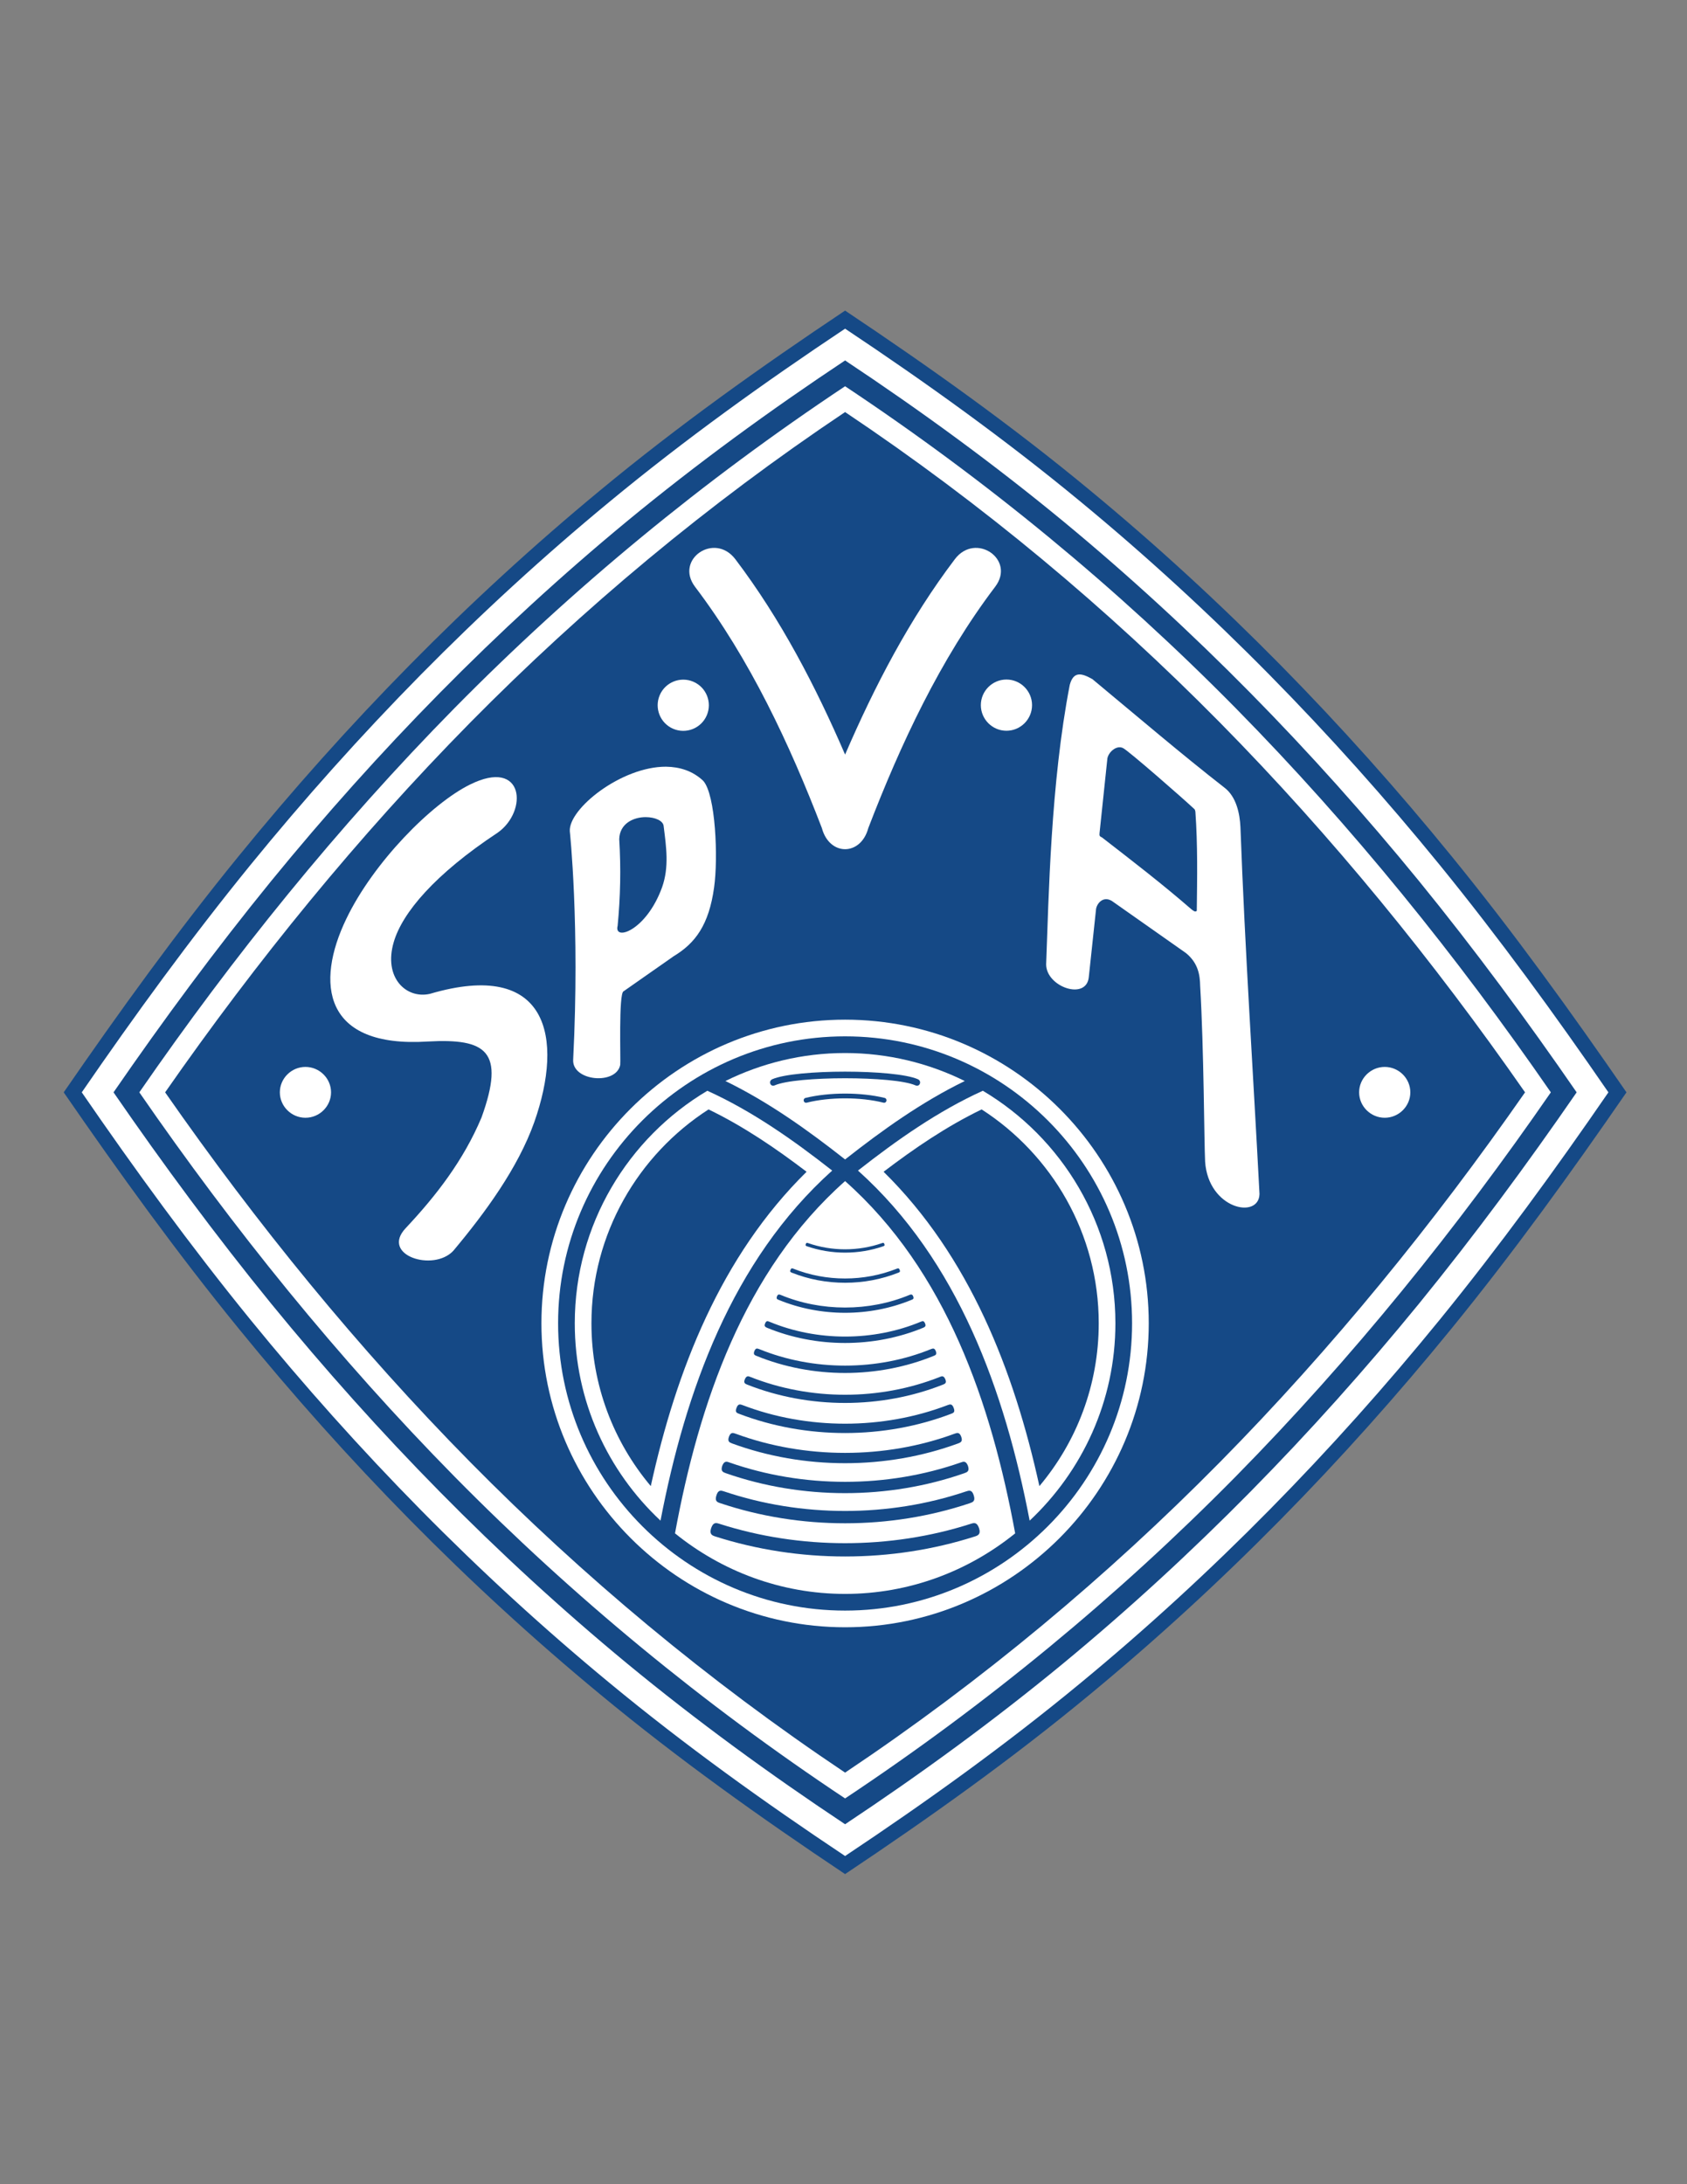 <?xml version="1.0" encoding="iso-8859-1"?>
<!-- Generator: Adobe Illustrator 24.0.1, SVG Export Plug-In . SVG Version: 6.00 Build 0)  -->
<svg version="1.1" id="Layer_1" xmlns="http://www.w3.org/2000/svg" xmlns:xlink="http://www.w3.org/1999/xlink" x="0px" y="0px"
	 viewBox="0 0 612 792" style="enable-background:new 0 0 612 792;" xml:space="preserve">
<rect x="0" y="0" width="612" height="792" fill="#808080" stroke="none"/>
<path style="fill:#154986;" d="M590.04,396.088c-20.16-29.232-40.896-57.96-63.432-85.608
	c-39.168-48.096-82.8-92.736-131.112-132.624c-28.44-23.544-58.176-44.712-88.92-65.232c-30.744,20.52-60.48,41.688-88.92,65.232
	c-48.312,39.888-91.944,84.528-131.112,132.624c-22.536,27.648-43.272,56.376-63.432,85.608
	c20.16,29.232,40.896,57.96,63.432,85.608c39.168,48.096,82.8,92.736,131.112,132.624c28.44,23.544,58.176,44.712,88.92,65.232
	c30.744-20.52,60.48-41.688,88.92-65.232c48.312-39.888,91.944-84.528,131.112-132.624
	C549.144,454.048,569.88,425.32,590.04,396.088z"/>
<path style="fill:#FFFFFF;" d="M583.488,396.088c-19.368,28.152-39.456,55.728-61.128,82.368
	c-38.952,47.808-82.368,92.232-130.392,131.832c-27.288,22.536-55.872,43.056-85.392,62.712
	c-29.52-19.656-58.104-40.176-85.392-62.712c-48.024-39.6-91.44-84.024-130.392-131.832c-21.672-26.64-41.76-54.216-61.128-82.368
	c19.368-28.152,39.456-55.728,61.128-82.368c38.952-47.808,82.368-92.232,130.392-131.832
	c27.288-22.536,55.872-43.056,85.392-62.712c29.52,19.656,58.104,40.176,85.392,62.712c48.024,39.6,91.44,84.024,130.392,131.832
	C544.032,340.36,564.12,367.936,583.488,396.088z"/>
<path style="fill:#154986;" d="M571.968,396.088c-18.072,26.208-37.008,51.84-57.24,76.68
	C476.136,520,433.224,563.92,385.704,603.16c-25.344,20.88-51.696,40.104-79.128,58.32c-27.432-18.216-53.784-37.44-79.128-58.32
	c-47.52-39.24-90.432-83.16-129.024-130.392c-20.232-24.84-39.168-50.472-57.24-76.68c18.072-26.208,37.008-51.84,57.24-76.68
	c38.592-47.232,81.504-91.152,129.024-130.392c25.344-20.88,51.696-40.104,79.128-58.32c27.432,18.216,53.784,37.44,79.128,58.32
	c47.52,39.24,90.432,83.16,129.024,130.392C534.96,344.248,553.896,369.88,571.968,396.088z"/>
<path style="fill:#FFFFFF;" d="M562.608,396.088C528.48,445.48,490.752,492.28,448.2,535.48
	c-42.984,43.56-90.144,82.44-141.624,116.64c-51.48-34.2-98.64-73.08-141.624-116.64c-42.552-43.2-80.28-90-114.408-139.392
	c34.128-49.392,71.856-96.192,114.408-139.392c42.984-43.56,90.144-82.44,141.624-116.64c51.48,34.2,98.64,73.079,141.624,116.64
	C490.752,299.896,528.48,346.696,562.608,396.088z"/>
<path style="fill:#154986;" d="M553.248,396.088c-33.264-47.736-69.912-92.736-110.736-134.136
	c-40.824-41.328-85.896-79.056-135.936-112.536c-50.04,33.48-95.112,71.208-135.936,112.536
	c-40.824,41.4-77.472,86.4-110.736,134.136c33.264,47.736,69.912,92.736,110.736,134.136
	c40.824,41.328,85.896,79.056,135.936,112.536c50.04-33.48,95.112-71.208,135.936-112.536
	C483.336,488.824,519.984,443.824,553.248,396.088z"/>
<path style="fill:#FFFFFF;" d="M266.76,202.768c16.488,21.744,29.16,46.152,39.816,70.848
	c10.656-24.696,23.328-49.104,39.816-70.848c7.488-9.936,22.176,0.072,14.616,10.008c-19.944,26.28-34.344,57.168-46.008,87.48
	c-2.736,10.224-14.112,10.224-16.848,0c-11.664-30.312-26.064-61.2-46.008-87.48C244.656,202.84,259.2,192.832,266.76,202.768z"/>
<ellipse transform="matrix(0.393 -0.919 0.919 0.393 -84.59 383.192)" style="fill:#FFFFFF;" cx="248.04" cy="255.688" rx="9.288" ry="9.288"/>
<path style="fill:#FFFFFF;" d="M110.808,405.304c5.112,0,9.288-4.176,9.288-9.216c0-5.04-4.176-9.216-9.288-9.216
	c-5.112,0-9.288,4.176-9.288,9.216C101.52,401.128,105.696,405.304,110.808,405.304z"/>
<path style="fill:#FFFFFF;" d="M306.576,590.056c60.624,0,110.16-49.536,110.16-110.232c0-60.696-49.536-110.088-110.16-110.088
	c-60.624,0-110.16,49.392-110.16,110.088C196.416,540.52,245.952,590.056,306.576,590.056z"/>
<path style="fill:#FFFFFF;" d="M365.112,264.976c5.112,0,9.288-4.176,9.288-9.288c0-5.112-4.176-9.288-9.288-9.288
	c-5.112,0-9.288,4.176-9.288,9.288C355.824,260.8,360,264.976,365.112,264.976z"/>
<path style="fill:#154986;" d="M306.576,584.008c57.312,0,104.112-46.8,104.112-104.184c0-57.384-46.8-104.04-104.112-104.04
	s-104.112,46.656-104.112,104.04C202.464,537.208,249.264,584.008,306.576,584.008z"/>
<path style="fill:#FFFFFF;" d="M239.616,551.392c-19.152-17.928-31.104-43.344-31.104-71.568c0-35.784,19.368-67.248,48.096-84.312
	c16.344,7.416,31.248,17.928,45.288,28.944C265.536,457.072,248.616,504.52,239.616,551.392z"/>
<path style="fill:#FFFFFF;" d="M368.28,556c-16.92,13.68-38.376,21.96-61.704,21.96c-23.328,0-44.784-8.28-61.704-21.96
	c8.64-46.944,24.984-95.184,61.704-127.728C343.296,460.816,359.64,509.056,368.28,556z"/>
<path style="fill:#FFFFFF;" d="M356.544,395.512c28.728,17.064,48.096,48.528,48.096,84.312c0,28.224-12.024,53.64-31.104,71.568
	c-9-46.872-25.92-94.32-62.28-126.936C325.296,413.44,340.2,402.928,356.544,395.512z"/>
<path style="fill:#FFFFFF;" d="M306.576,381.832c15.552,0,30.312,3.672,43.416,10.152c-15.552,7.56-29.88,17.784-43.416,28.44
	c-13.536-10.656-27.864-20.88-43.416-28.44C276.264,385.504,291.024,381.832,306.576,381.832z"/>
<path style="fill:#154986;" d="M236.088,538.864c-13.464-15.984-21.528-36.576-21.528-59.04c0-32.472,16.992-61.128,42.48-77.544
	c12.672,6.12,24.408,14.112,35.568,22.608C261.504,455.488,245.304,496.888,236.088,538.864z"/>
<path style="fill:#154986;" d="M356.112,402.28c25.488,16.416,42.48,45.072,42.48,77.544c0,22.464-8.064,43.056-21.528,59.04
	c-9.216-41.976-25.416-83.376-56.52-113.976C331.704,416.392,343.44,408.4,356.112,402.28z"/>
<path style="fill:#FFFFFF;" d="M502.344,405.304c5.112,0,9.288-4.176,9.288-9.216c0-5.04-4.176-9.216-9.288-9.216
	c-5.112,0-9.288,4.176-9.288,9.216C493.056,401.128,497.232,405.304,502.344,405.304z"/>
<path style="fill:#154986;" d="M292.248,398.104c8.64-2.088,20.016-2.088,28.656,0c1.152,0.288,0.792,2.016-0.432,1.728
	c-8.28-2.088-19.512-2.088-27.792,0C291.456,400.12,291.096,398.392,292.248,398.104z"/>
<path style="fill:#154986;" d="M280.152,391.336c8.352-3.672,44.496-3.672,52.848,0c1.512,0.72,0.648,2.88-0.864,2.232
	c-7.776-3.456-43.344-3.456-51.12,0C279.504,394.216,278.64,392.056,280.152,391.336z"/>
<path style="fill:#154986;" d="M353.592,557.152c-30.24,9.648-63.792,9.648-94.032,0c-1.152-0.36-2.304-0.792-1.584-3.024
	c0.792-2.304,1.872-1.944,3.024-1.584c29.232,9.36,61.92,9.36,91.152,0c1.152-0.36,2.232-0.72,3.024,1.584
	C355.896,556.36,354.744,556.792,353.592,557.152z"/>
<path style="fill:#154986;" d="M293.112,450.736c8.64,3.024,18.288,3.024,26.928,0c0.288-0.072,0.576-0.216,0.792,0.36
	c0.216,0.576-0.072,0.648-0.36,0.792c-8.928,3.096-18.864,3.096-27.792,0c-0.288-0.144-0.576-0.216-0.36-0.792
	C292.536,450.52,292.824,450.664,293.112,450.736z"/>
<path style="fill:#154986;" d="M287.784,460.024c11.88,4.752,25.632,4.752,37.584,0c0.36-0.144,0.72-0.288,1.008,0.432
	c0.288,0.72-0.072,0.864-0.432,1.008c-12.312,4.896-26.424,4.896-38.736,0c-0.36-0.144-0.72-0.288-0.432-1.008
	C287.064,459.736,287.424,459.88,287.784,460.024z"/>
<path style="fill:#154986;" d="M283.176,469.528c14.688,6.12,32.112,6.12,46.8,0c0.432-0.144,0.936-0.36,1.296,0.504
	c0.36,0.936-0.072,1.08-0.576,1.296c-15.192,6.264-33.048,6.264-48.24,0c-0.504-0.216-0.936-0.36-0.576-1.296
	C282.24,469.168,282.744,469.384,283.176,469.528z"/>
<path style="fill:#154986;" d="M279.072,479.248c17.28,7.2,37.728,7.2,55.008,0c0.576-0.216,1.08-0.432,1.512,0.648
	c0.432,1.008-0.072,1.224-0.576,1.512c-17.928,7.416-38.952,7.416-56.88,0c-0.504-0.288-1.008-0.504-0.576-1.512
	C277.992,478.816,278.496,479.032,279.072,479.248z"/>
<path style="fill:#154986;" d="M275.4,489.184c19.584,7.992,42.768,7.992,62.352,0c0.648-0.216,1.224-0.504,1.728,0.72
	c0.504,1.224-0.144,1.512-0.72,1.728c-20.232,8.28-44.136,8.28-64.368,0c-0.576-0.216-1.224-0.504-0.72-1.728
	C274.176,488.68,274.752,488.968,275.4,489.184z"/>
<path style="fill:#154986;" d="M272.16,499.264c21.744,8.64,47.088,8.64,68.832,0c0.648-0.288,1.368-0.504,1.944,0.864
	c0.576,1.368-0.144,1.656-0.864,1.944c-22.392,8.856-48.6,8.856-70.992,0c-0.72-0.288-1.44-0.576-0.864-1.944
	C270.792,498.76,271.512,498.976,272.16,499.264z"/>
<path style="fill:#154986;" d="M269.352,509.488c23.544,9,50.904,9,74.448,0c0.792-0.288,1.584-0.576,2.16,1.008
	c0.648,1.584-0.144,1.872-0.936,2.16c-24.336,9.288-52.56,9.288-76.896,0c-0.792-0.288-1.584-0.576-0.936-2.16
	C267.768,508.912,268.56,509.2,269.352,509.488z"/>
<path style="fill:#154986;" d="M266.832,519.856c25.2,9.288,54.288,9.288,79.488,0c0.864-0.288,1.728-0.648,2.376,1.08
	c0.648,1.8-0.216,2.088-1.08,2.448c-26.064,9.576-56.016,9.576-82.08,0c-0.864-0.36-1.728-0.648-1.08-2.448
	C265.104,519.208,265.968,519.568,266.832,519.856z"/>
<path style="fill:#154986;" d="M264.6,530.296c26.784,9.36,57.168,9.36,83.952,0c0.936-0.36,1.872-0.648,2.592,1.224
	c0.648,1.944-0.288,2.304-1.296,2.664c-27.576,9.648-58.968,9.648-86.544,0c-1.008-0.36-1.944-0.72-1.296-2.664
	C262.728,529.648,263.664,529.936,264.6,530.296z"/>
<path style="fill:#154986;" d="M262.728,540.808c28.008,9.432,59.688,9.432,87.696,0c1.08-0.36,2.16-0.72,2.808,1.368
	c0.72,2.16-0.36,2.52-1.368,2.88c-29.016,9.72-61.56,9.72-90.576,0c-1.08-0.36-2.088-0.72-1.368-2.88
	C260.568,540.088,261.648,540.448,262.728,540.808z"/>
<path style="fill:#FFFFFF;" d="M147.168,445.336c11.088-11.808,20.952-24.552,27.504-40.104c8.784-24.264,1.584-28.728-19.44-27.576
	c-38.016,2.448-40.896-21.096-29.592-44.496c9.864-20.52,30.96-41.832,44.856-48.672c19.728-9.793,21.096,9.647,10.08,17.424
	c-22.896,15.12-34.632,29.088-37.728,39.672c-3.816,12.888,4.464,20.736,13.104,18.792c42.984-12.672,48.672,15.912,37.872,46.512
	c-5.904,16.632-17.856,32.904-29.376,46.656C157.176,461.32,137.952,455.128,147.168,445.336z"/>
<path style="fill:#FFFFFF;" d="M241.632,278.008c-16.2-0.072-35.424,15.264-34.92,23.4c0,0,3.672,34.272,1.224,82.728
	c-0.576,7.92,15.552,9.432,17.064,2.016c0.216-1.152-0.648-26.064,1.224-26.712l18.216-12.744
	c7.776-4.68,12.744-11.304,14.616-24.912c1.512-10.584,0.576-33.696-3.96-38.664C251.28,279.52,246.6,278.08,241.632,278.008
	L241.632,278.008z M234.216,296.296c3.384,0,6.48,1.296,6.552,3.384c0.936,7.488,2.016,14.688-0.576,22.032
	c-5.76,15.912-17.64,19.656-16.128,13.968c1.008-10.44,1.224-20.88,0.576-31.392C224.784,298.6,229.824,296.296,234.216,296.296z"/>
<path style="fill:#FFFFFF;" d="M388.08,248.344c-6.912,35.712-7.632,76.896-8.568,101.376c0.072,8.208,14.688,13.176,15.48,4.536
	l2.592-24.264c0.072-2.016,2.376-5.328,5.76-3.312l26.928,18.936c4.464,3.672,5.04,8.064,5.112,11.88
	c1.368,22.968,1.44,56.736,1.8,63.72c1.152,17.208,19.512,21.024,19.728,11.736c-2.304-44.28-5.256-87.984-6.912-132.984
	c-0.216-4.968-1.512-11.088-5.76-14.328c-15.624-12.168-31.896-26.064-47.952-39.384
	C392.472,244.096,389.448,243.232,388.08,248.344L388.08,248.344z M407.376,271.24c1.8,0.792,21.888,18.36,25.632,21.888
	c0.576,0.432,0.504,0.648,0.648,1.224c0.864,12.096,0.648,23.976,0.504,35.928c-0.648,0.576-1.224-0.072-1.872-0.504
	c-10.872-9.432-21.672-17.712-32.544-26.136c-0.432-0.216-1.008-0.36-0.864-1.296c0-0.072,0-0.143,0-0.216l2.808-26.712
	C401.76,273.112,404.856,270.016,407.376,271.24z"/>
</svg>
